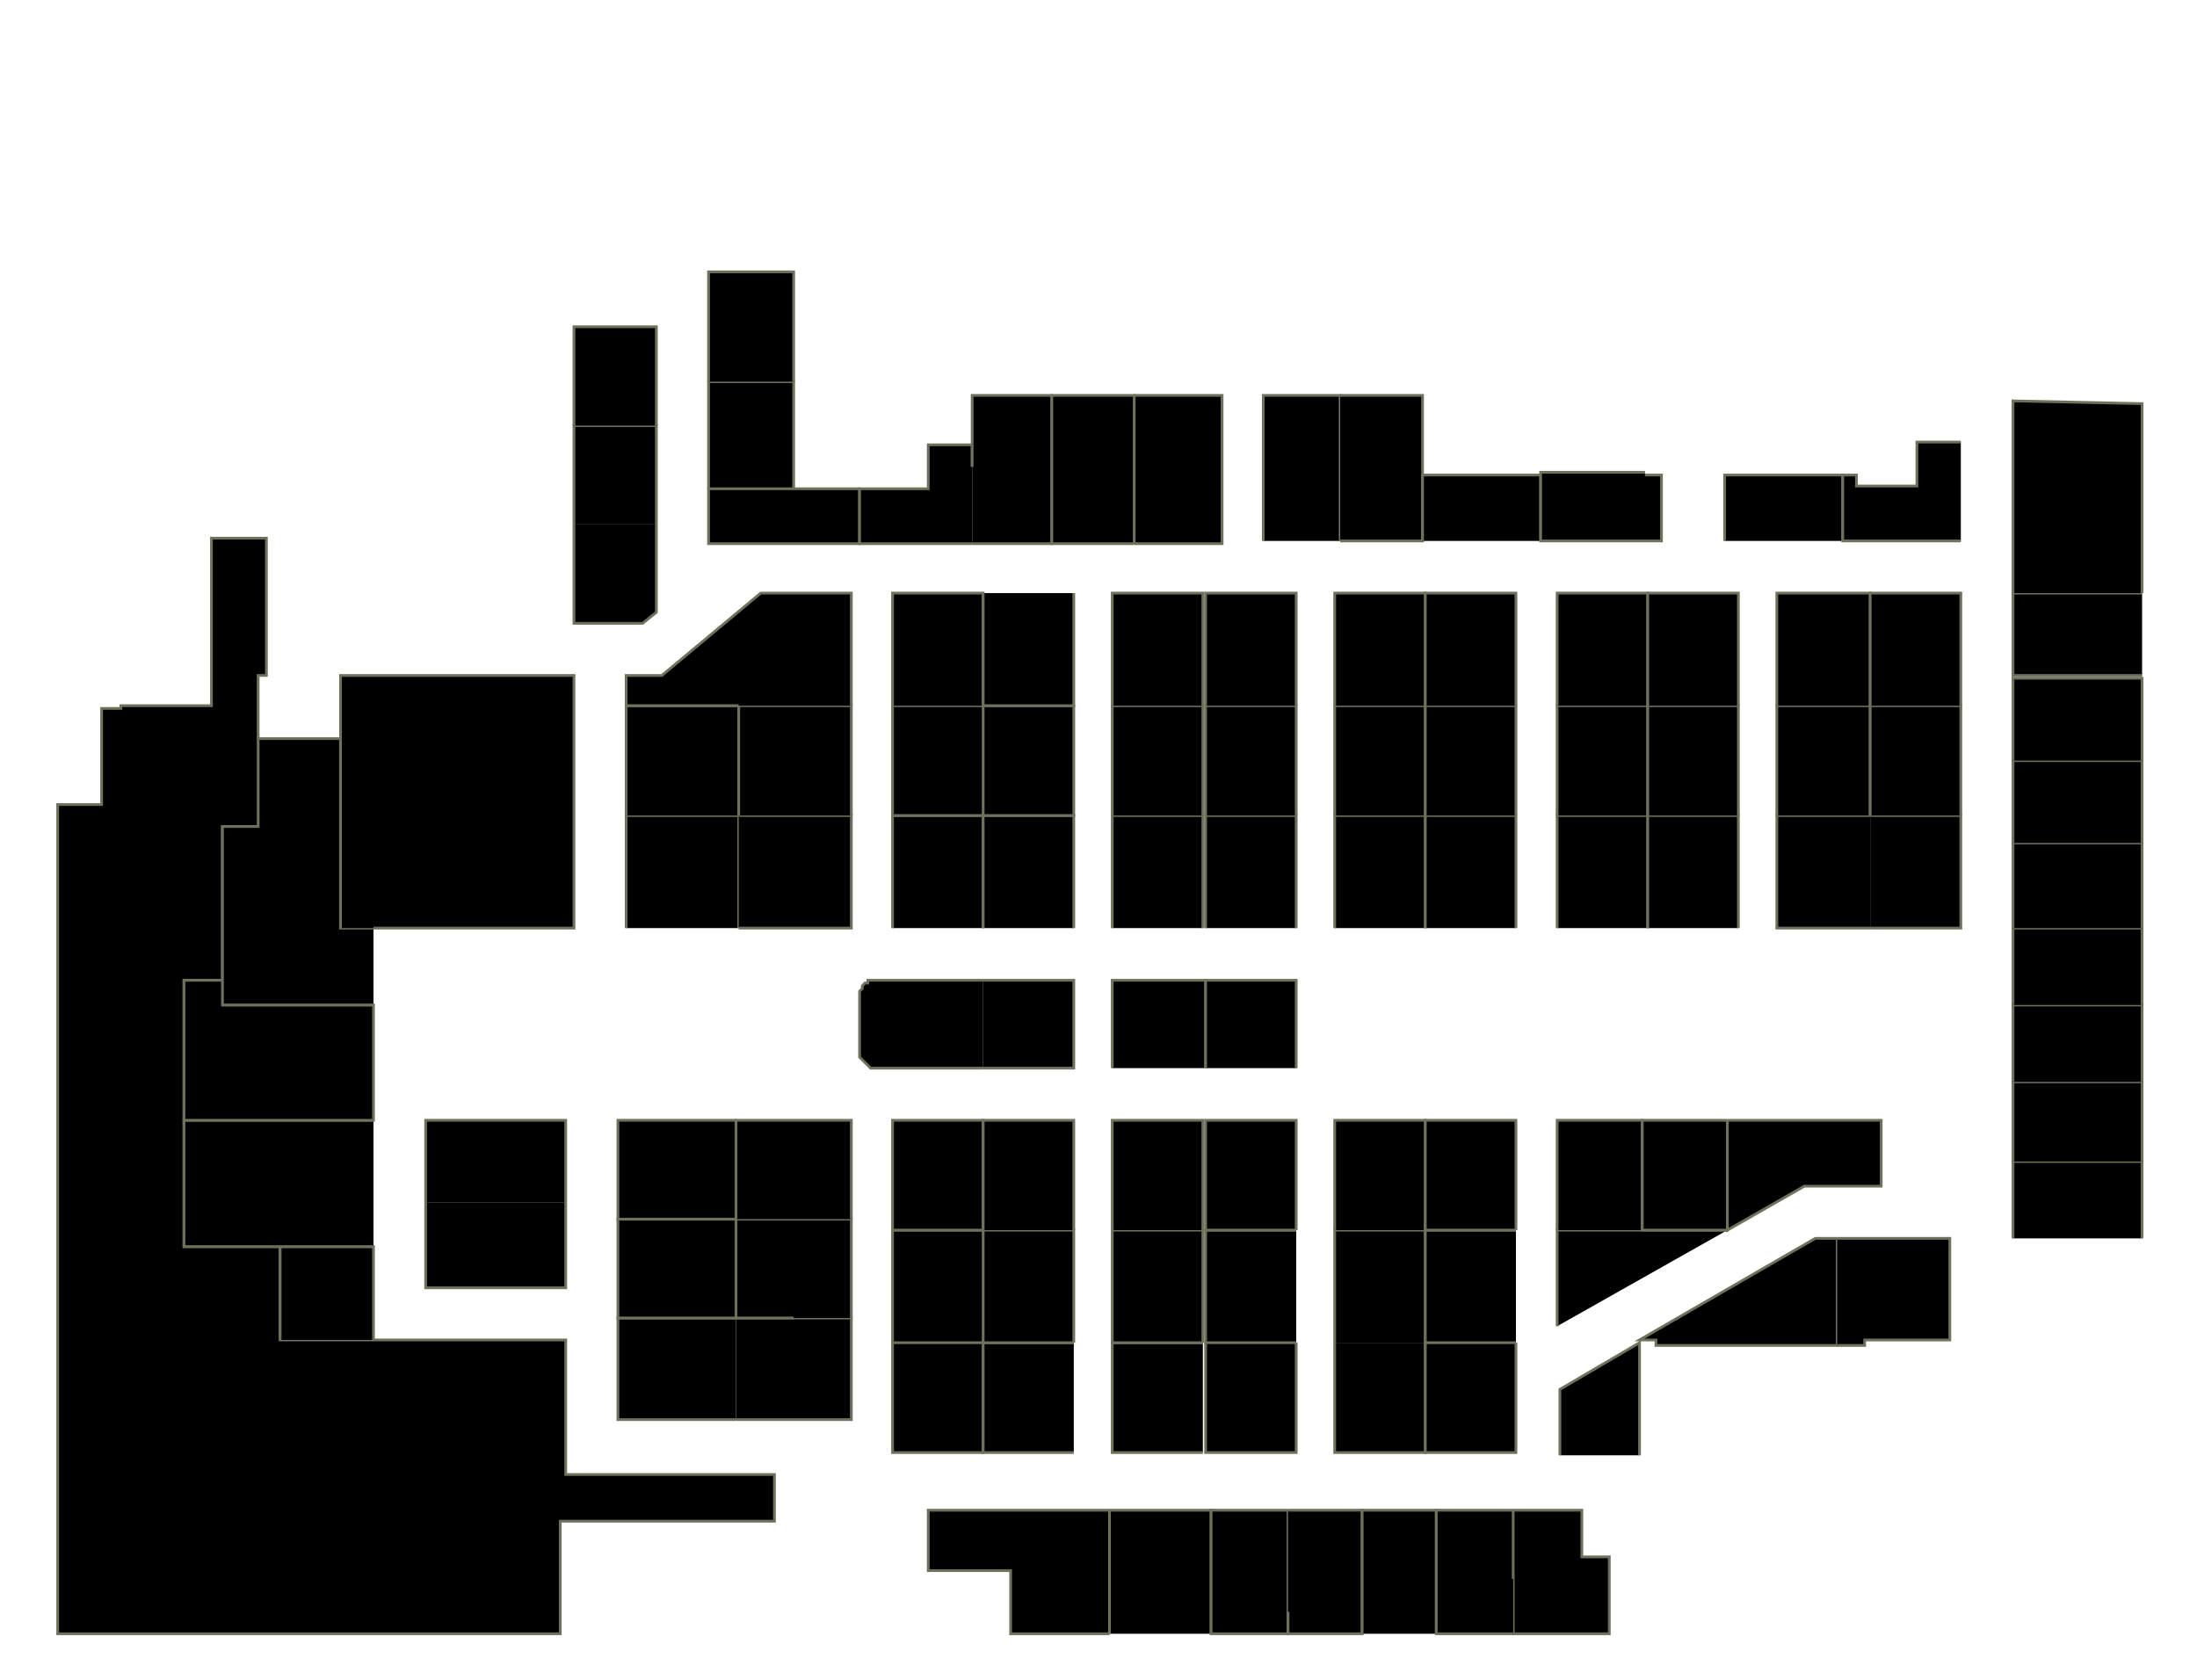<?xml version="1.0" encoding="utf-8" ?>
<svg baseProfile="full" height="612" version="1.1" width="800" xmlns="http://www.w3.org/2000/svg" xmlns:ev="http://www.w3.org/2001/xml-events" xmlns:xlink="http://www.w3.org/1999/xlink"><defs /><g id="3A01" stroke="red"><polyline points="94,301 81,301 81,357 67,357 67,357 67,382 67,408 67,408 67,431 67,454 102,454 102,488 102,488 136,488 206,488 206,537 282,537 282,554 204,554 204,595 21,595 21,293 37,293 37,258 44,258 44,257 77,257 77,196 97,196 97,246 94,246 94,269" stroke="#6d725c" /></g><g id="3B01" stroke="red"><polyline points="102,488 102,454 113,454 136,454 136,488" stroke="#6d725c" /></g><g id="3B03" stroke="red"><polyline points="136,454 113,454 102,454 102,454 67,454 67,431 67,408 136,408" stroke="#6d725c" /></g><g id="3B04" stroke="red"><polyline points="155,438 155,408 206,408 206,438" stroke="#6d725c" /></g><g id="3B05" stroke="red"><polyline points="81,366 136,366 136,408 67,408 67,408 67,382 67,357 81,357" stroke="#6d725c" /></g><g id="3B06" stroke="red"><polyline points="206,438 206,469 155,469 155,438" stroke="#6d725c" /></g><g id="3B07" stroke="red"><polyline points="136,366 81,366 81,357 81,301 94,301 94,269 124,269 124,291 124,338 136,338" stroke="#6d725c" /></g><g id="3B08" stroke="red"><polyline points="124,338 124,291 124,269 124,269 124,246 209,246 209,338 136,338" stroke="#6d725c" /></g><g id="3C01" stroke="red"><polyline points="268,517 225,517 225,480 268,480 268,480" stroke="#6d725c" /></g><g id="3C03" stroke="red"><polyline points="268,480 225,480 225,444 246,444 268,444" stroke="#6d725c" /></g><g id="3C05" stroke="red"><polyline points="268,444 246,444 225,444 225,408 268,408" stroke="#6d725c" /></g><g id="3C07" stroke="red"><polyline points="228,338 228,297 269,297 269,338" stroke="#6d725c" /></g><g id="3C09" stroke="red"><polyline points="228,297 228,257 269,257 269,297" stroke="#6d725c" /></g><g id="3C13" stroke="red"><polyline points="239,191 239,223 234,227 209,227 209,227 209,191" stroke="#6d725c" /></g><g id="3C15" stroke="red"><polyline points="209,191 209,155 209,155 239,155 239,191" stroke="#6d725c" /></g><g id="3C16" stroke="red"><polyline points="258,178 258,178 258,139 289,139 289,178" stroke="#6d725c" /></g><g id="3C17" stroke="red"><polyline points="209,155 209,119 239,119 239,155 239,155" stroke="#6d725c" /></g><g id="3C18" stroke="red"><polyline points="258,139 258,99 289,99 289,139" stroke="#6d725c" /></g><g id="3D03" stroke="red"><polyline points="268,480 289,480 310,480 310,517 268,517" stroke="#6d725c" /></g><g id="3D04" stroke="red"><polyline points="358,489 358,489 358,489 358,529 325,529 325,489" stroke="#6d725c" /></g><g id="3D05" stroke="red"><polyline points="289,480 268,480 268,444 310,444 310,480" stroke="#6d725c" /></g><g id="3D06" stroke="red"><polyline points="358,489 325,489 325,489 325,489 325,448 325,448 325,448 358,448" stroke="#6d725c" /></g><g id="3D07" stroke="red"><polyline points="268,444 268,444 268,408 310,408 310,444 310,444" stroke="#6d725c" /></g><g id="3D08" stroke="red"><polyline points="358,448 325,448 325,408 358,408 358,448 358,448" stroke="#6d725c" /></g><g id="3D09" stroke="red"><polyline points="269,297 310,297 310,338 269,338" stroke="#6d725c" /></g><g id="3D10" stroke="red"><polyline points="325,338 325,297 358,297 358,338" stroke="#6d725c" /></g><g id="3D11" stroke="red"><polyline points="269,297 269,257 310,257 310,297" stroke="#6d725c" /></g><g id="3D12" stroke="red"><polyline points="358,297 325,297 325,257 358,257" stroke="#6d725c" /></g><g id="3D13" stroke="red"><polyline points="269,257 228,257 228,246 241,246 277,216 310,216 310,257" stroke="#6d725c" /></g><g id="3D14" stroke="red"><polyline points="325,257 325,216 358,216 358,257" stroke="#6d725c" /></g><g id="3D15" stroke="red"><polyline points="313,178 313,198 258,198 258,178 289,178 313,178 313,178" stroke="#6d725c" /></g><g id="3D16" stroke="red"><polyline points="354,198 354,198 354,198 313,198 313,178 338,178 338,162 354,162 354,170" stroke="#6d725c" /></g><g id="3E01" stroke="red"><polyline points="404,595 368,595 368,572 338,572 338,550 404,550" stroke="#6d725c" /></g><g id="3E02" stroke="red"><polyline points="404,595 404,550 441,550 441,595" stroke="#6d725c" /></g><g id="3E03" stroke="red"><polyline points="391,529 358,529 358,489 358,489 358,489 391,489" stroke="#6d725c" /></g><g id="3E04" stroke="red"><polyline points="438,529 405,529 405,489 405,489 405,489 438,489" stroke="#6d725c" /></g><g id="3E05" stroke="red"><polyline points="391,489 358,489 358,448 391,448 391,448 391,448 391,489 391,489" stroke="#6d725c" /></g><g id="3E06" stroke="red"><polyline points="438,489 405,489 405,448 438,448 438,448 438,448 438,489 438,489" stroke="#6d725c" /></g><g id="3E07" stroke="red"><polyline points="358,448 358,448 358,448 358,408 391,408 391,448" stroke="#6d725c" /></g><g id="3E08" stroke="red"><polyline points="405,448 405,448 405,448 405,408 438,408 438,448" stroke="#6d725c" /></g><g id="3E09" stroke="red"><polyline points="358,338 358,297 391,297 391,338" stroke="#6d725c" /></g><g id="3E10" stroke="red"><polyline points="405,338 405,297 438,297 438,338" stroke="#6d725c" /></g><g id="3E11" stroke="red"><polyline points="358,257 391,257 391,297 358,297 358,257" stroke="#6d725c" /></g><g id="3E12" stroke="red"><polyline points="405,297 405,257 438,257 438,297" stroke="#6d725c" /></g><g id="3E13" stroke="red"><polyline points="391,216 391,257 358,257 358,216" stroke="#6d725c" /></g><g id="3E14" stroke="red"><polyline points="405,257 405,216 438,216 438,257" stroke="#6d725c" /></g><g id="3E15" stroke="red"><polyline points="354,170 354,144 383,144 383,198 354,198" stroke="#6d725c" /></g><g id="3E16" stroke="red"><polyline points="413,144 413,144 413,144 445,144 445,198 413,198" stroke="#6d725c" /></g><g id="3E18" stroke="red"><polyline points="413,198 383,198 383,144 413,144 413,198 413,198" stroke="#6d725c" /></g><g id="3F01" stroke="red"><polyline points="469,550 469,587 469,595 441,595 441,550 469,550 469,550" stroke="#6d725c" /></g><g id="3F02" stroke="red"><polyline points="469,550 496,550 496,595 469,595 469,587" stroke="#6d725c" /></g><g id="3F04" stroke="red"><polyline points="496,595 496,550 523,550 523,595" stroke="#6d725c" /></g><g id="3F05" stroke="red"><polyline points="472,489 472,489 472,489 472,529 439,529 439,489" stroke="#6d725c" /></g><g id="3F06" stroke="red"><polyline points="519,489 519,489 519,489 519,529 486,529 486,489" stroke="#6d725c" /></g><g id="3F07" stroke="red"><polyline points="472,489 439,489 439,489 439,489 439,448 439,448 439,448 472,448" stroke="#6d725c" /></g><g id="3F08" stroke="red"><polyline points="486,489 486,489 486,489 486,448 519,448 519,448 519,448 519,489" stroke="#6d725c" /></g><g id="3F09" stroke="red"><polyline points="472,448 439,448 439,408 472,408 472,448 472,448" stroke="#6d725c" /></g><g id="3F10" stroke="red"><polyline points="486,448 486,448 486,448 486,408 519,408 519,448" stroke="#6d725c" /></g><g id="3F11" stroke="red"><polyline points="439,338 439,297 472,297 472,338" stroke="#6d725c" /></g><g id="3F12" stroke="red"><polyline points="486,338 486,297 519,297 519,338" stroke="#6d725c" /></g><g id="3F13" stroke="red"><polyline points="439,297 439,257 472,257 472,297" stroke="#6d725c" /></g><g id="3F14" stroke="red"><polyline points="486,297 486,257 519,257 519,297" stroke="#6d725c" /></g><g id="3F15" stroke="red"><polyline points="439,257 439,216 472,216 472,257" stroke="#6d725c" /></g><g id="3F16" stroke="red"><polyline points="486,257 486,216 519,216 519,257" stroke="#6d725c" /></g><g id="3F17" stroke="red"><polyline points="460,197 460,144 488,144 488,197" stroke="#6d725c" /></g><g id="3F18" stroke="red"><polyline points="488,144 518,144 518,197 488,197" stroke="#6d725c" /></g><g id="3G01" stroke="red"><polyline points="551,550 576,550 576,567 586,567 586,595 551,595 551,575" stroke="#6d725c" /></g><g id="3G03" stroke="red"><polyline points="551,595 523,595 523,550 523,550 551,550 551,575" stroke="#6d725c" /></g><g id="3G05" stroke="red"><polyline points="552,489 552,489 552,489 552,529 519,529 519,489" stroke="#6d725c" /></g><g id="3G06" stroke="red"><polyline points="568,530 568,506 597,489 597,530" stroke="#6d725c" /></g><g id="3G07" stroke="red"><polyline points="552,489 519,489 519,489 519,489 519,448 519,448 519,448 552,448" stroke="#6d725c" /></g><g id="3G08" stroke="red"><polyline points="567,483 567,448 598,448 598,448 598,448 598,448 629,448" stroke="#6d725c" /></g><g id="3G09" stroke="red"><polyline points="552,448 519,448 519,408 552,408 552,448 552,448" stroke="#6d725c" /></g><g id="3G10" stroke="red"><polyline points="567,448 567,408 598,408 598,448" stroke="#6d725c" /></g><g id="3G11" stroke="red"><polyline points="519,338 519,297 552,297 552,338" stroke="#6d725c" /></g><g id="3G12" stroke="red"><polyline points="567,338 567,297 600,297 600,338" stroke="#6d725c" /></g><g id="3G13" stroke="red"><polyline points="519,297 519,257 552,257 552,297" stroke="#6d725c" /></g><g id="3G14" stroke="red"><polyline points="567,297 567,257 600,257 600,297" stroke="#6d725c" /></g><g id="3G15" stroke="red"><polyline points="519,257 519,216 552,216 552,257" stroke="#6d725c" /></g><g id="3G16" stroke="red"><polyline points="567,257 567,216 600,216 600,257" stroke="#6d725c" /></g><g id="3G17" stroke="red"><polyline points="518,197 518,173 561,173 561,197" stroke="#6d725c" /></g><g id="3G18" stroke="red"><polyline points="599,173 605,173 605,197 561,197 561,172 599,172" stroke="#6d725c" /></g><g id="3H01" stroke="red"><polyline points="629,408 629,408 629,448 629,448 629,448 598,448 598,408 629,408 629,408" stroke="#6d725c" /></g><g id="3H02" stroke="red"><polyline points="629,408 685,408 685,432 657,432 629,448 629,408" stroke="#6d725c" /></g><g id="3H03" stroke="red"><polyline points="600,338 600,297 633,297 633,338" stroke="#6d725c" /></g><g id="3H04" stroke="red"><polyline points="681,338 647,338 647,297 681,297 681,297 681,297" stroke="#6d725c" /></g><g id="3H05" stroke="red"><polyline points="600,297 600,257 633,257 633,297" stroke="#6d725c" /></g><g id="3H06" stroke="red"><polyline points="647,297 647,257 681,257 681,297" stroke="#6d725c" /></g><g id="3H07" stroke="red"><polyline points="600,257 600,216 633,216 633,257" stroke="#6d725c" /></g><g id="3H08" stroke="red"><polyline points="647,257 647,216 681,216 681,257" stroke="#6d725c" /></g><g id="3H10" stroke="red"><polyline points="628,197 628,173 671,173 671,197" stroke="#6d725c" /></g><g id="3I01" stroke="red"><polyline points="669,451 669,490 669,490 669,490 603,490 603,488 597,488 597,488 661,451 669,451 669,451" stroke="#6d725c" /></g><g id="3I03" stroke="red"><polyline points="669,451 710,451 710,488 684,488 679,488 679,490 669,490" stroke="#6d725c" /></g><g id="3I04" stroke="red"><polyline points="733,451 733,423 780,423 780,451" stroke="#6d725c" /></g><g id="3I06" stroke="red"><polyline points="733,423 733,394 780,394 780,423" stroke="#6d725c" /></g><g id="3I08" stroke="red"><polyline points="733,394 733,366 780,366 780,394" stroke="#6d725c" /></g><g id="3I10" stroke="red"><polyline points="733,366 733,338 780,338 780,366" stroke="#6d725c" /></g><g id="3I11" stroke="red"><polyline points="681,297 714,297 714,338 681,338" stroke="#6d725c" /></g><g id="3I12" stroke="red"><polyline points="733,338 733,307 780,307 780,338" stroke="#6d725c" /></g><g id="3I13" stroke="red"><polyline points="681,297 681,257 714,257 714,297" stroke="#6d725c" /></g><g id="3I14" stroke="red"><polyline points="733,307 733,277 780,277 780,307" stroke="#6d725c" /></g><g id="3I15" stroke="red"><polyline points="681,257 681,216 714,216 714,257" stroke="#6d725c" /></g><g id="3I16" stroke="red"><polyline points="733,277 733,247 780,247 780,277" stroke="#6d725c" /></g><g id="3I18" stroke="red"><polyline points="780,246 733,246 733,216 780,216" stroke="#6d725c" /></g><g id="3I19" stroke="red"><polyline points="714,197 671,197 671,173 676,173 676,177 698,177 698,161 714,161" stroke="#6d725c" /></g><g id="3I20" stroke="red"><polyline points="733,216 733,197 733,146 733,146 780,147 780,216" stroke="#6d725c" /></g><g id="3K01" stroke="red"><polyline points="358,357 391,357 391,389 358,389" stroke="#6d725c" /></g><g id="3K02" stroke="red"><polyline points="405,389 405,357 439,357 439,389" stroke="#6d725c" /></g><g id="3K03" stroke="red"><polyline points="358,389 358,389 319,389 318,389 317,389 316,388 316,388 315,387 314,386 314,386 313,385 313,384 313,383 313,362 313,361 313,361 314,360 314,359 315,358 316,358 316,357 317,357 318,357 319,357 358,357 358,357" stroke="#6d725c" /></g><g id="3K04" stroke="red"><polyline points="439,389 439,357 472,357 472,389" stroke="#6d725c" /></g></svg>